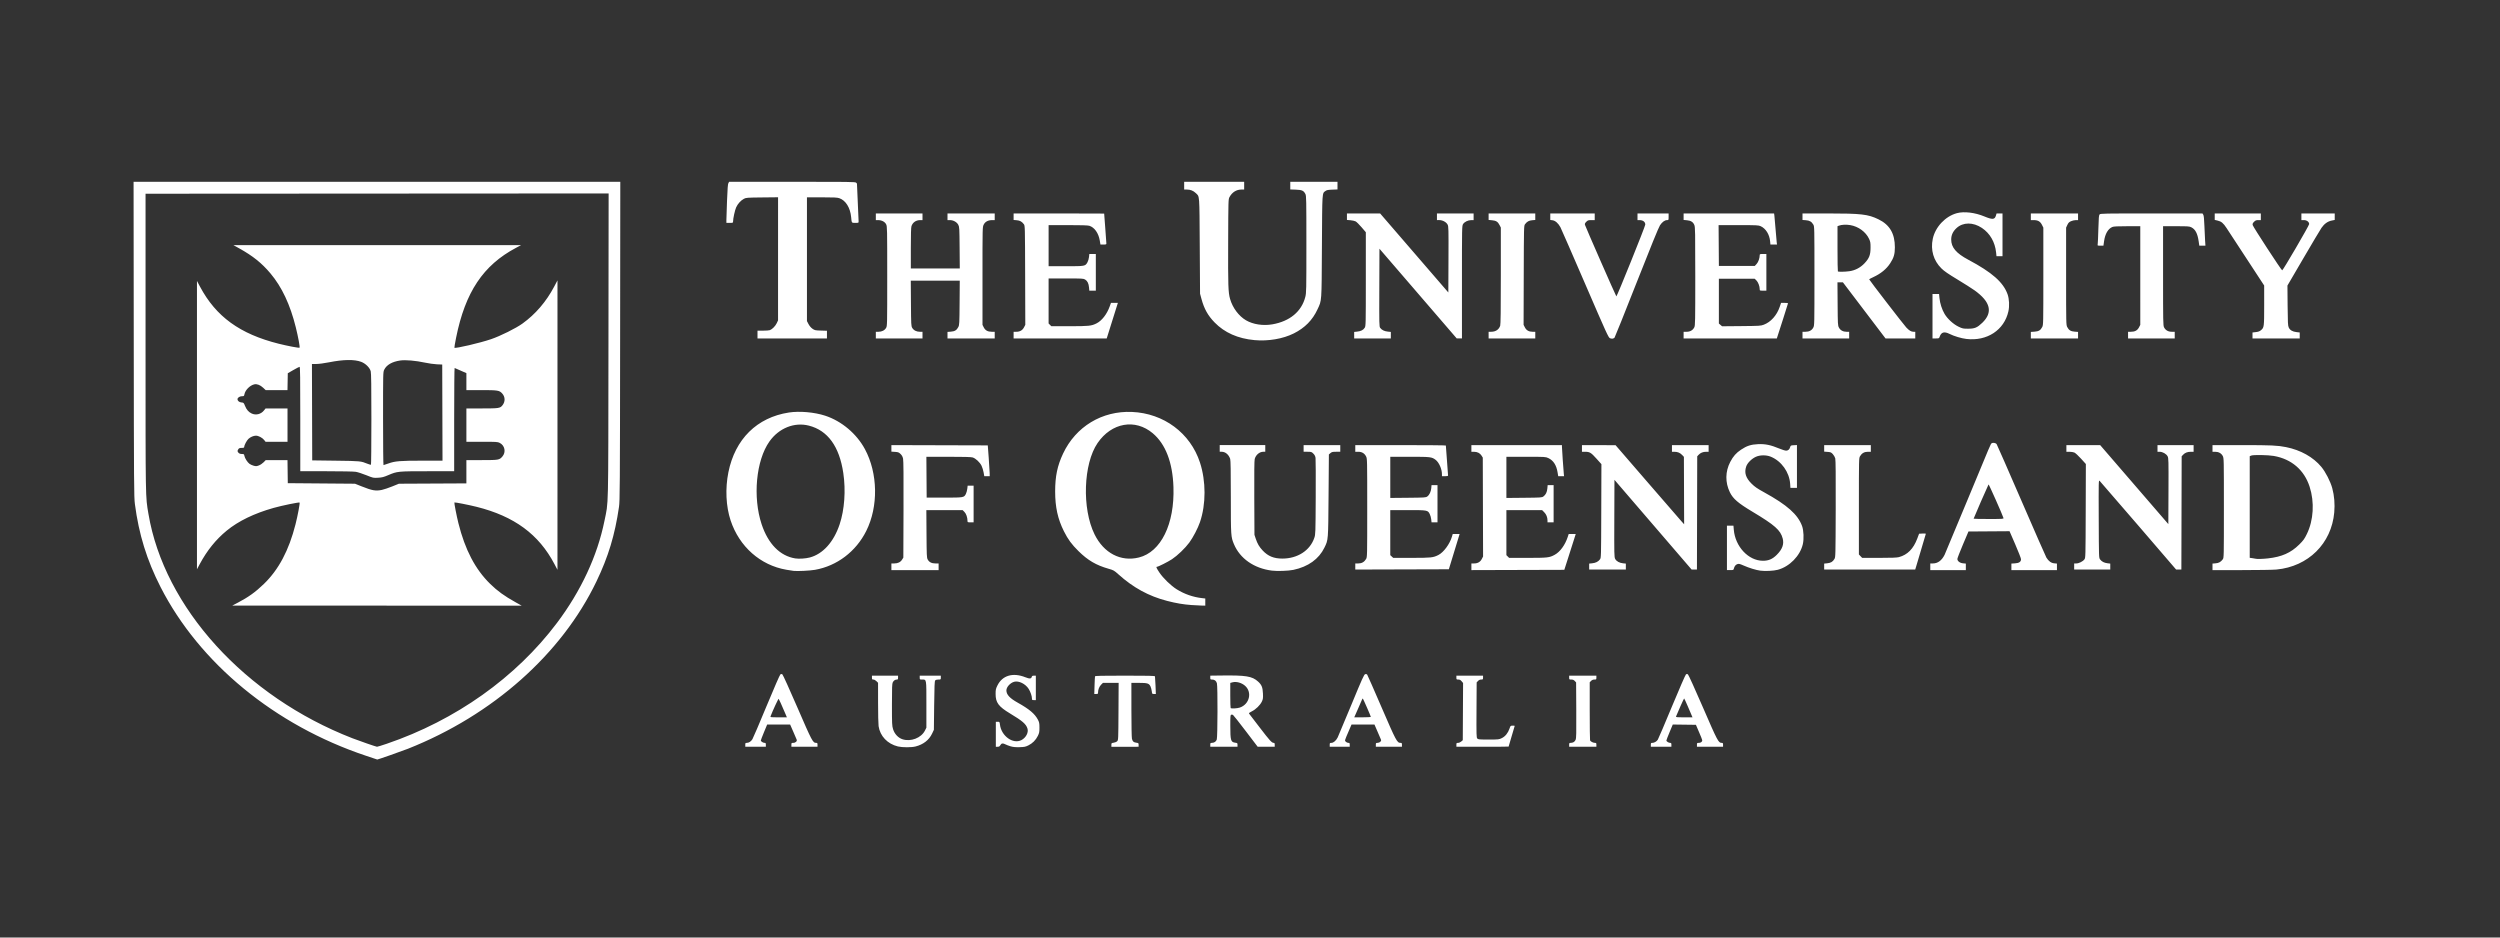 <?xml version="1.0" encoding="UTF-8" standalone="no"?>
<!-- Created with Inkscape (http://www.inkscape.org/) -->

<svg
   version="1.1"
   id="svg3778"
   width="720"
   height="270"
   viewBox="0 0 720 270"
   sodipodi:docname="uq_logo0.svg"
   inkscape:version="1.2.2 (b0a8486541, 2022-12-01)"
   xmlns:inkscape="http://www.inkscape.org/namespaces/inkscape"
   xmlns:sodipodi="http://sodipodi.sourceforge.net/DTD/sodipodi-0.dtd"
   xmlns="http://www.w3.org/2000/svg"
   xmlns:svg="http://www.w3.org/2000/svg">
  <rect x="0" y="0" width="720" height="270" fill="#333333" stroke="none"/>
  <defs
     id="defs3782" />
  <sodipodi:namedview
     id="namedview3780"
     pagecolor="#ffffff"
     bordercolor="#000000"
     borderopacity="0.25"
     inkscape:showpageshadow="2"
     inkscape:pageopacity="0.0"
     inkscape:pagecheckerboard="0"
     inkscape:deskcolor="#d1d1d1"
     showgrid="false"
     inkscape:zoom="2.3313491"
     inkscape:cx="392.47661"
     inkscape:cy="211.0366"
     inkscape:window-width="2560"
     inkscape:window-height="1367"
     inkscape:window-x="0"
     inkscape:window-y="0"
     inkscape:window-maximized="1"
     inkscape:current-layer="g3784" />
  <g
     inkscape:groupmode="layer"
     inkscape:label="Image"
     id="g3784">
    <path
       style="fill:#ffffff;stroke-width:0.16;fill-opacity:1"
       d="m 105.347,217.641 c -26.167,-8.765 -47.893,-26.618 -59.104,-48.571 -3.954,-7.743 -6.271,-15.236 -7.396,-23.92 -0.26,-2.004 -0.283,-5.431 -0.328,-47.48 l -0.048,-45.32 h 70.087 70.087 l -0.051,45.88 c -0.047,42.287 -0.072,46.027 -0.324,47.756 -1.181,8.099 -3.074,14.356 -6.502,21.489 -10.044,20.902 -29.872,38.491 -54.309,48.178 -1.627,0.645 -8.679,3.122 -8.806,3.093 -0.008,-0.002 -1.496,-0.499 -3.307,-1.106 z m 6.03,-3.437 c 19.856,-6.768 37.23,-19.104 49.047,-34.824 6.922,-9.209 11.614,-19.291 13.653,-29.339 1.199,-5.908 1.1,-1.605 1.158,-50.45 l 0.051,-43.88 -66.683,0.04 -66.683,0.04 v 42.88 c 0,46.052 -0.031,44.175 0.825,49.28 4.535,27.023 27.831,52.656 58.775,64.672 1.916,0.744 6.797,2.431 7.057,2.44 0.141,0.004 1.401,-0.382 2.8,-0.859 z M 68.48,173.581 c 3.104,-1.634 5.093,-3.063 7.498,-5.386 4.284,-4.138 7.217,-9.66 9.129,-17.19 0.634,-2.498 1.315,-6.125 1.176,-6.264 -0.154,-0.154 -5.072,0.857 -7.483,1.537 -5.591,1.577 -10.15,3.789 -13.52,6.558 -3.111,2.557 -5.642,5.695 -7.738,9.595 l -0.817,1.52 1.6e-4,-41.52 1.6e-4,-41.52 0.875,1.642 c 4.601,8.636 11.48,13.629 22.64,16.435 2.627,0.66 5.897,1.279 6.035,1.142 0.148,-0.148 -0.384,-3.027 -1.083,-5.859 -1.604,-6.495 -4.007,-11.612 -7.282,-15.509 -2.513,-2.99 -5.054,-5.03 -8.991,-7.22 l -1.711,-0.951 41.436,0.003 41.436,0.003 -1.45,0.77 c -9.482,5.034 -14.627,12.747 -17.273,25.894 -0.311,1.547 -0.53,2.849 -0.485,2.894 0.277,0.277 7.413,-1.392 10.558,-2.47 2.736,-0.937 7.133,-3.123 9.036,-4.492 3.755,-2.701 6.84,-6.295 9.142,-10.652 l 0.947,-1.791 -8e-4,41.68 -8e-4,41.68 -0.868,-1.649 c -4.517,-8.583 -11.557,-13.764 -22.405,-16.489 -2.278,-0.572 -6.311,-1.365 -6.415,-1.261 -0.096,0.096 0.645,3.912 1.156,5.958 1.912,7.658 4.84,13.26 9.133,17.475 2.101,2.063 4.108,3.515 7.342,5.313 l 1.745,0.97 -41.68,-0.002 -41.68,-0.002 1.6,-0.843 z m 41.54,-32.501 c 0.583,-0.124 1.915,-0.572 2.96,-0.996 l 1.9,-0.771 9.72,-0.049 9.72,-0.049 v -3.352 -3.352 h 4.405 c 4.893,0 5.09,-0.033 5.949,-1.013 1.107,-1.261 0.734,-3.188 -0.764,-3.952 -0.571,-0.291 -0.957,-0.315 -5.104,-0.315 H 134.32 v -4.8 -4.8 h 4.496 c 4.885,0 5.225,-0.053 5.909,-0.922 0.824,-1.048 0.789,-2.41 -0.088,-3.381 -0.821,-0.909 -1.248,-0.978 -6.055,-0.978 H 134.32 v -2.444 -2.444 l -1.628,-0.716 c -0.895,-0.394 -1.687,-0.74 -1.76,-0.769 -0.073,-0.029 -0.132,6.649 -0.132,14.84 v 14.893 l -7.64,0.003 c -8.587,0.003 -8.754,0.02 -11.347,1.127 -1.321,0.564 -1.792,0.684 -2.944,0.749 -1.353,0.077 -1.396,0.067 -3.385,-0.735 -1.108,-0.447 -2.471,-0.886 -3.029,-0.977 -0.591,-0.096 -4.137,-0.165 -8.495,-0.166 l -7.48,-10e-4 v -15.04 c 0,-11.931 -0.041,-15.038 -0.2,-15.03 -0.11,0.005 -0.92,0.424 -1.8,0.929 l -1.6,0.92 -0.044,2.431 -0.044,2.431 h -3.139 -3.139 l -0.758,-0.709 c -0.817,-0.764 -1.771,-1.128 -2.509,-0.957 -1.288,0.299 -2.629,1.653 -2.861,2.889 -0.094,0.5 -0.144,0.537 -0.723,0.537 -0.632,0 -1.262,0.422 -1.262,0.844 0,0.486 0.493,0.898 1.132,0.947 0.626,0.048 0.659,0.079 1.028,0.991 0.452,1.114 1.041,1.788 1.92,2.195 1.23,0.57 2.669,0.212 3.54,-0.88 l 0.46,-0.577 3.16,-1e-5 h 3.16 v 4.8 4.8 l -3.16,-10e-6 h -3.16 l -0.433,-0.542 c -0.512,-0.641 -1.621,-1.218 -2.343,-1.218 -0.678,0 -1.593,0.393 -2.165,0.928 -0.486,0.456 -1.216,1.84 -1.218,2.312 -0.001,0.224 -0.143,0.28 -0.712,0.28 -0.553,0 -0.766,0.079 -0.96,0.356 -0.329,0.47 -0.314,0.699 0.071,1.084 0.21,0.21 0.533,0.32 0.942,0.32 0.578,0 0.629,0.038 0.722,0.532 0.132,0.704 0.9,1.895 1.494,2.318 0.262,0.186 0.802,0.426 1.201,0.533 0.625,0.167 0.83,0.154 1.484,-0.096 0.417,-0.159 1.029,-0.568 1.359,-0.908 l 0.601,-0.619 h 3.135 3.135 l 0.043,3.32 0.043,3.32 9.68,0.08 9.68,0.08 1.84,0.733 c 3.134,1.249 4.123,1.422 5.94,1.036 z M 106.96,120.732 c 0,-9.493 -0.051,-13.244 -0.189,-13.79 -0.263,-1.046 -1.49,-2.259 -2.77,-2.738 -1.947,-0.728 -5.069,-0.683 -9.201,0.134 -1.471,0.291 -2.985,0.491 -3.721,0.491 l -1.241,6.4e-4 0.041,13.88 0.041,13.88 6.8,0.09 c 7.177,0.095 7.163,0.094 9.2,0.914 0.44,0.177 0.854,0.29 0.92,0.25 0.066,-0.04 0.12,-5.94 0.12,-13.112 z m 4.929,12.74 c 1.857,-0.678 3.345,-0.799 9.832,-0.8 l 5.721,-0.001 -0.041,-13.842 -0.041,-13.842 -1.52,-0.065 c -0.836,-0.035 -2.384,-0.252 -3.44,-0.481 -2.688,-0.582 -5.611,-0.836 -7.126,-0.618 -2.34,0.337 -3.942,1.258 -4.62,2.658 -0.331,0.683 -0.334,0.829 -0.334,14.08 0,7.364 0.058,13.389 0.129,13.389 0.071,0 0.719,-0.215 1.44,-0.478 z m 146.716,81.51 c -3.007,-0.729 -5.158,-2.991 -5.573,-5.863 -0.08,-0.555 -0.147,-3.589 -0.149,-6.741 l -0.003,-5.732 -0.468,-0.468 c -0.275,-0.275 -0.638,-0.468 -0.88,-0.468 -0.365,0 -0.412,-0.065 -0.412,-0.56 v -0.56 h 3.76 3.76 v 0.56 c 0,0.459 -0.059,0.56 -0.331,0.56 -0.503,0 -0.921,0.28 -1.188,0.797 -0.203,0.392 -0.242,1.428 -0.242,6.458 0,5.567 0.023,6.065 0.325,7.042 0.425,1.376 1.46,2.486 2.702,2.898 2.4,0.797 5.415,-0.372 6.482,-2.514 l 0.411,-0.824 v -6.664 c -2e-5,-7.537 0.06,-7.193 -1.253,-7.193 -0.656,0 -0.667,-0.01 -0.667,-0.56 v -0.56 h 3.04 3.04 v 0.56 c 0,0.555 -0.007,0.56 -0.7,0.56 -0.456,0 -0.777,0.092 -0.92,0.264 -0.176,0.212 -0.235,1.653 -0.3,7.24 l -0.08,6.976 -0.513,1.084 c -0.88,1.857 -2.518,3.135 -4.76,3.711 -1.18,0.303 -3.824,0.301 -5.081,-0.003 z m 32.435,-0.045 c -0.528,-0.158 -1.19,-0.409 -1.472,-0.557 -0.754,-0.397 -1.142,-0.341 -1.455,0.209 -0.215,0.377 -0.383,0.479 -0.793,0.48 l -0.52,0.002 v -3.6 -3.6 h 0.542 c 0.534,0 0.543,0.012 0.648,0.849 0.407,3.26 3.749,5.666 6.162,4.436 1.315,-0.671 2.121,-2.201 1.758,-3.335 -0.421,-1.314 -1.417,-2.176 -5.027,-4.348 -3.313,-1.994 -4.154,-3.132 -4.15,-5.619 0.002,-1.229 0.058,-1.492 0.522,-2.433 1.435,-2.915 4.457,-3.799 8.071,-2.362 1.23,0.489 1.672,0.45 1.833,-0.163 0.058,-0.223 0.224,-0.304 0.621,-0.304 h 0.541 v 3.52 3.52 h -0.56 c -0.508,0 -0.56,-0.042 -0.56,-0.451 0,-0.71 -0.425,-1.96 -0.947,-2.782 -0.925,-1.458 -2.848,-2.403 -4.166,-2.049 -1.139,0.307 -2.247,1.529 -2.247,2.479 0,1.218 0.953,2.253 3.262,3.54 3.314,1.848 4.92,3.199 5.803,4.881 0.398,0.759 0.452,1.033 0.453,2.301 0.002,1.269 -0.054,1.553 -0.466,2.391 -0.594,1.21 -1.533,2.149 -2.74,2.739 -0.828,0.405 -1.155,0.47 -2.551,0.504 -1.174,0.029 -1.858,-0.037 -2.562,-0.248 z m -76.4,-0.427 c 0,-0.494 0.048,-0.56 0.408,-0.56 0.631,0 1.235,-0.39 1.651,-1.065 0.208,-0.339 2.045,-4.64 4.081,-9.559 2.132,-5.149 3.821,-9.018 3.981,-9.119 0.201,-0.127 0.356,-0.127 0.554,-0.003 0.151,0.095 2.095,4.379 4.319,9.519 4.232,9.779 4.469,10.226 5.409,10.226 0.348,0 0.397,0.07 0.397,0.56 v 0.56 h -3.76 -3.76 v -0.56 c 0,-0.528 0.03,-0.56 0.535,-0.56 0.635,0 1.159,-0.482 0.995,-0.914 -0.06,-0.157 -0.51,-1.204 -1,-2.326 l -0.891,-2.04 h -3.309 -3.309 l -0.913,2.2 c -0.502,1.21 -0.912,2.286 -0.91,2.391 0.005,0.275 0.653,0.689 1.079,0.689 0.31,0 0.364,0.084 0.364,0.56 v 0.56 h -2.96 -2.96 v -0.56 z m 11.492,-9.08 c -1.048,-2.463 -1.761,-4.046 -1.877,-4.165 -0.093,-0.097 -1.69,3.343 -2.342,5.045 -0.099,0.259 0.073,0.28 2.303,0.28 h 2.41 z m 93.948,9.101 c 0,-0.511 0.034,-0.544 0.663,-0.628 0.365,-0.049 0.815,-0.24 1,-0.425 0.332,-0.332 0.337,-0.444 0.381,-8.572 l 0.044,-8.236 h -2.26 -2.26 l -0.528,0.528 c -0.53,0.53 -0.878,1.413 -0.88,2.232 0,0.393 -0.059,0.44 -0.543,0.44 h -0.542 l 0.074,-2.44 c 0.041,-1.342 0.102,-2.53 0.137,-2.64 0.049,-0.157 1.917,-0.2 8.633,-0.2 6.716,0 8.583,0.043 8.632,0.2 0.034,0.11 0.105,1.298 0.159,2.64 l 0.097,2.44 h -0.541 c -0.53,0 -0.543,-0.016 -0.636,-0.8 -0.052,-0.44 -0.216,-1.055 -0.364,-1.367 -0.425,-0.897 -0.866,-1.033 -3.338,-1.033 h -2.168 l 0.004,7.72 c 0.002,4.246 0.069,8 0.148,8.343 0.188,0.812 0.46,1.063 1.266,1.171 0.627,0.084 0.662,0.117 0.662,0.628 v 0.539 H 324 320.08 v -0.539 z m 28.48,-0.021 c 0,-0.504 0.044,-0.56 0.44,-0.562 0.695,-0.004 1.224,-0.359 1.431,-0.962 0.249,-0.725 0.287,-15.309 0.042,-16.191 -0.198,-0.712 -0.675,-1.085 -1.388,-1.085 -0.493,0 -0.524,-0.034 -0.524,-0.56 v -0.56 l 3.08,-0.04 c 7.212,-0.094 8.966,0.191 10.671,1.731 1.046,0.945 1.339,1.654 1.417,3.434 0.059,1.344 0.023,1.62 -0.304,2.32 -0.489,1.048 -1.758,2.287 -2.914,2.846 -0.66,0.319 -0.888,0.505 -0.783,0.639 0.081,0.104 1.453,1.894 3.049,3.977 2.926,3.819 3.502,4.453 4.047,4.453 0.234,0 0.298,0.12 0.298,0.56 v 0.56 h -2.455 -2.455 l -3.426,-4.503 c -1.884,-2.477 -3.542,-4.576 -3.683,-4.665 -0.141,-0.089 -0.375,-0.117 -0.519,-0.062 -0.23,0.088 -0.261,0.475 -0.258,3.185 0.005,4.246 0.139,4.707 1.414,4.878 0.627,0.084 0.662,0.117 0.662,0.628 v 0.539 h -3.92 -3.92 z m 8.513,-10.729 c 2.788,-0.95 3.614,-4.422 1.494,-6.283 -0.987,-0.867 -2.503,-1.285 -3.593,-0.992 l -0.655,0.176 v 3.567 c 0,1.962 0.048,3.615 0.107,3.674 0.2,0.2 1.914,0.108 2.646,-0.142 z m 25.887,10.729 c 0,-0.512 0.04,-0.56 0.468,-0.56 0.618,0 1.376,-0.655 1.831,-1.581 0.2,-0.407 1.978,-4.648 3.951,-9.426 3.159,-7.649 3.634,-8.698 3.974,-8.784 0.26,-0.065 0.449,-0.011 0.579,0.168 0.106,0.145 1.972,4.386 4.146,9.424 4.182,9.69 4.454,10.199 5.448,10.199 0.353,0 0.402,0.069 0.402,0.56 v 0.56 h -3.76 -3.76 v -0.56 c 0,-0.516 0.038,-0.56 0.48,-0.56 0.267,0 0.622,-0.142 0.802,-0.322 0.293,-0.293 0.302,-0.368 0.102,-0.84 -0.121,-0.285 -0.57,-1.328 -0.999,-2.318 l -0.779,-1.8 h -3.304 -3.304 l -0.811,1.889 c -1.232,2.871 -1.189,2.709 -0.824,3.074 0.174,0.174 0.497,0.317 0.717,0.317 0.35,0 0.4,0.069 0.4,0.56 v 0.56 h -2.88 -2.88 z m 11.84,-8.055 c 0,-0.173 -2.156,-5.114 -2.29,-5.248 -0.055,-0.055 -0.168,0.071 -0.251,0.282 -0.083,0.21 -0.62,1.444 -1.193,2.742 l -1.043,2.36 h 2.389 c 1.314,0 2.389,-0.061 2.389,-0.135 z m 24.64,8.055 c 0,-0.513 0.039,-0.56 0.471,-0.56 0.267,0 0.665,-0.167 0.92,-0.386 l 0.449,-0.386 0.044,-8.237 0.044,-8.237 -0.418,-0.497 c -0.318,-0.377 -0.55,-0.497 -0.964,-0.497 -0.517,0 -0.546,-0.029 -0.546,-0.56 v -0.56 h 3.84 3.84 v 0.56 c 0,0.528 -0.031,0.56 -0.532,0.56 -0.365,0 -0.654,0.13 -0.92,0.413 l -0.388,0.413 -0.044,7.93 c -0.041,7.245 -0.021,7.955 0.225,8.227 0.244,0.27 0.548,0.297 3.253,0.297 2.902,0 3.007,-0.011 3.829,-0.421 0.984,-0.491 1.764,-1.46 2.196,-2.733 0.279,-0.822 0.305,-0.846 0.894,-0.846 0.334,0 0.607,0.024 0.607,0.053 0,0.029 -0.396,1.373 -0.88,2.987 -0.484,1.613 -0.88,2.958 -0.88,2.987 0,0.029 -3.384,0.053 -7.52,0.053 h -7.52 z m 32.48,0 c 0,-0.487 0.051,-0.56 0.39,-0.56 0.721,0 1.219,-0.302 1.464,-0.887 0.202,-0.483 0.231,-1.776 0.192,-8.548 l -0.046,-7.979 -0.388,-0.413 c -0.286,-0.304 -0.549,-0.413 -1,-0.413 -0.593,0 -0.612,-0.018 -0.612,-0.56 v -0.56 h 3.92 3.92 v 0.56 c 0,0.535 -0.026,0.56 -0.567,0.56 -0.389,0 -0.691,0.123 -0.96,0.393 l -0.393,0.393 v 8.234 c 0,4.529 0.045,8.351 0.099,8.493 0.128,0.335 0.891,0.727 1.413,0.727 0.36,0 0.408,0.066 0.408,0.56 v 0.56 h -3.92 -3.92 z m 23.52,0 c 0,-0.494 0.048,-0.56 0.408,-0.56 0.576,0 1.254,-0.387 1.598,-0.912 0.162,-0.246 1.994,-4.547 4.073,-9.556 2.092,-5.042 3.9,-9.184 4.05,-9.279 0.193,-0.122 0.351,-0.12 0.551,0.005 0.156,0.098 2.074,4.322 4.323,9.519 4.225,9.762 4.468,10.223 5.4,10.223 0.348,0 0.397,0.07 0.397,0.56 v 0.56 h -3.76 -3.76 v -0.56 c 0,-0.528 0.03,-0.56 0.535,-0.56 0.332,0 0.645,-0.122 0.825,-0.32 0.282,-0.312 0.264,-0.381 -0.682,-2.6 l -0.972,-2.28 -3.335,-0.043 -3.335,-0.043 -0.919,2.203 c -0.506,1.212 -0.919,2.289 -0.918,2.394 0.002,0.275 0.65,0.689 1.077,0.689 0.31,0 0.364,0.084 0.364,0.56 v 0.56 h -2.96 -2.96 z m 11.8,-8.386 c -0.11,-0.256 -0.632,-1.479 -1.16,-2.718 -0.528,-1.239 -1.001,-2.253 -1.051,-2.254 -0.072,-0.002 -1.893,4.058 -2.325,5.182 -0.087,0.228 0.169,0.256 2.319,0.256 h 2.418 z m -144.08,-31.87 c -2.369,-0.171 -4.451,-0.524 -7.029,-1.192 -5.312,-1.377 -9.749,-3.799 -14.051,-7.671 -1.207,-1.086 -1.367,-1.177 -2.8,-1.585 -3.583,-1.02 -5.964,-2.412 -8.649,-5.057 -2.004,-1.974 -3.03,-3.369 -4.22,-5.739 -1.769,-3.522 -2.527,-6.959 -2.527,-11.461 0,-4.385 0.631,-7.408 2.278,-10.909 3.661,-7.785 11.229,-12.362 19.839,-11.999 9.162,0.386 16.82,6.085 19.591,14.576 1.753,5.374 1.754,12.022 0.002,17.153 -0.607,1.777 -1.983,4.414 -3.084,5.907 -1.184,1.606 -3.432,3.763 -4.984,4.782 -1.178,0.773 -3.948,2.17 -4.302,2.17 -0.334,0 -0.187,0.356 0.693,1.679 1.066,1.601 3.307,3.773 4.955,4.8 2.242,1.397 4.704,2.257 7.33,2.558 l 0.92,0.106 v 1.028 1.028 l -1.08,-0.023 c -0.594,-0.013 -1.89,-0.081 -2.88,-0.152 z m -15.16,-13.695 c 6.358,-1.581 10.306,-9.623 9.955,-20.279 -0.234,-7.094 -2.272,-12.395 -5.96,-15.499 -5.068,-4.265 -11.858,-3.064 -15.888,2.812 -4.105,5.985 -4.534,18.871 -0.876,26.299 2.665,5.411 7.553,7.963 12.77,6.666 z m -99.44,3.855 c -0.308,-0.037 -1.244,-0.184 -2.08,-0.327 -7.485,-1.28 -13.562,-6.652 -16.064,-14.2 -1.345,-4.058 -1.583,-9.168 -0.643,-13.851 1.921,-9.574 8.227,-15.81 17.427,-17.231 3.057,-0.472 7.36,-0.096 10.444,0.913 4.729,1.547 9.052,5.183 11.448,9.627 3.751,6.958 3.91,16.516 0.392,23.565 -2.964,5.938 -8.426,10.081 -14.765,11.198 -1.43,0.252 -5.088,0.434 -6.159,0.306 z m 4.624,-3.848 c 3.806,-0.991 6.94,-4.466 8.638,-9.577 1.399,-4.211 1.793,-9.745 1.049,-14.755 -1.138,-7.663 -4.481,-12.268 -9.911,-13.652 -4.194,-1.069 -8.629,0.713 -11.359,4.562 -3.857,5.439 -4.852,16.036 -2.241,23.87 1.883,5.65 5.301,9.114 9.68,9.81 1.07,0.17 2.946,0.053 4.144,-0.259 z m 133.145,3.775 c -5.158,-0.647 -9.212,-3.471 -10.955,-7.633 -0.875,-2.089 -0.894,-2.385 -0.894,-13.626 0,-7.324 -0.053,-10.525 -0.182,-10.91 -0.419,-1.252 -1.383,-2.064 -2.45,-2.064 h -0.568 v -0.96 -0.96 h 6.56 6.56 v 0.96 0.96 h -0.568 c -1.096,0 -2.152,0.891 -2.474,2.088 -0.115,0.428 -0.155,4.081 -0.122,11.233 l 0.048,10.599 0.372,1.12 c 0.485,1.458 1.018,2.364 2.012,3.415 1.53,1.62 3.192,2.303 5.613,2.308 4.406,0.01 8.014,-2.319 9.242,-5.964 0.344,-1.021 0.351,-1.23 0.405,-11.68 0.03,-5.852 0.007,-10.96 -0.05,-11.35 -0.074,-0.504 -0.258,-0.864 -0.634,-1.24 -0.5,-0.5 -0.593,-0.53 -1.666,-0.53 h -1.136 v -0.96 -0.96 h 5.28 5.28 v 0.96 0.96 h -1.191 c -1.028,0 -1.252,0.053 -1.64,0.386 l -0.449,0.386 -0.093,11.814 c -0.103,13.084 -0.074,12.717 -1.184,15.012 -1.596,3.3 -4.694,5.521 -8.95,6.416 -1.424,0.299 -4.614,0.412 -6.164,0.218 z m 140.631,0.005 c -1.275,-0.177 -3.185,-0.766 -4.857,-1.498 -1.068,-0.467 -1.328,-0.525 -1.728,-0.386 -0.516,0.18 -0.853,0.606 -1.021,1.287 -0.103,0.418 -0.155,0.44 -1.051,0.44 h -0.943 v -6.4 -6.4 h 0.937 0.937 l 0.1,1.18 c 0.409,4.841 4.207,8.904 8.347,8.932 1.649,0.011 2.786,-0.47 4.018,-1.701 1.618,-1.617 2.147,-3.069 1.718,-4.716 -0.625,-2.399 -2.27,-3.853 -8.745,-7.73 -4.108,-2.46 -5.558,-3.709 -6.467,-5.57 -1.384,-2.836 -1.346,-5.972 0.107,-8.754 0.852,-1.631 1.683,-2.573 3.118,-3.533 1.642,-1.098 2.836,-1.484 4.891,-1.582 2.016,-0.096 3.658,0.24 6.04,1.235 0.842,0.352 1.76,0.639 2.04,0.639 0.578,0 0.997,-0.378 1.18,-1.063 0.114,-0.427 0.182,-0.46 1.031,-0.505 l 0.909,-0.048 v 6.168 6.168 h -0.939 -0.939 l -0.078,-1.16 c -0.226,-3.366 -2.507,-6.561 -5.586,-7.822 -1.308,-0.536 -3.129,-0.514 -4.336,0.052 -1.217,0.57 -2.393,1.759 -2.736,2.764 -0.609,1.786 -0.135,3.295 1.558,4.966 0.913,0.9 1.62,1.387 3.609,2.48 6.632,3.646 9.712,6.387 10.926,9.722 0.459,1.261 0.56,3.733 0.212,5.22 -0.784,3.355 -3.826,6.462 -7.212,7.367 -1.193,0.319 -3.661,0.44 -5.04,0.248 z M 256.72,163.231 v -0.96 h 0.816 c 1.052,0 1.807,-0.367 2.262,-1.097 l 0.363,-0.583 0.05,-13.84 c 0.035,-9.619 -0.004,-14.088 -0.126,-14.654 -0.125,-0.58 -0.335,-0.969 -0.731,-1.352 -0.491,-0.476 -0.675,-0.546 -1.594,-0.605 l -1.039,-0.066 v -0.942 -0.942 l 13.88,0.041 13.88,0.041 0.266,3.52 c 0.146,1.936 0.272,3.934 0.28,4.44 l 0.014,0.92 h -0.784 -0.784 l -0.187,-1.071 c -0.103,-0.589 -0.366,-1.45 -0.584,-1.912 -0.478,-1.011 -1.705,-2.163 -2.584,-2.426 -0.444,-0.133 -2.54,-0.19 -6.978,-0.19 h -6.343 l 0.042,5.88 0.042,5.88 h 5.056 c 5.638,0 5.699,-0.01 6.236,-1.063 0.167,-0.326 0.35,-0.995 0.408,-1.485 l 0.105,-0.892 h 0.858 0.858 v 5.28 5.28 h -0.88 c -0.827,0 -0.88,-0.024 -0.88,-0.392 0,-0.994 -0.374,-2.094 -0.885,-2.605 l -0.523,-0.523 h -5.222 -5.222 l 0.046,6.84 c 0.042,6.229 0.072,6.887 0.334,7.367 0.427,0.783 1.142,1.152 2.232,1.152 l 0.92,6.4e-4 v 0.96 0.96 h -6.8 -6.8 v -0.96 z m 167.04,9.6e-4 v -0.961 h 0.762 c 1.055,0 1.798,-0.428 2.241,-1.292 l 0.363,-0.708 -0.043,-14.24 -0.043,-14.24 -0.363,-0.583 c -0.444,-0.714 -1.206,-1.097 -2.182,-1.097 h -0.736 v -0.96 -0.96 h 13.04 13.04 v 0.478 c 0,0.538 0.443,6.956 0.544,7.882 l 0.066,0.6 h -0.841 -0.841 l -0.182,-1.104 c -0.347,-2.104 -1.215,-3.445 -2.663,-4.12 -0.791,-0.368 -0.871,-0.373 -6.441,-0.375 l -5.64,-0.002 v 5.93 5.93 l 5.109,-0.05 c 4.902,-0.048 5.127,-0.064 5.56,-0.387 0.674,-0.503 1.032,-1.233 1.129,-2.304 l 0.087,-0.959 h 0.858 0.858 v 5.36 5.36 h -0.88 -0.88 l -0.002,-0.52 c -0.002,-0.931 -0.34,-1.779 -0.958,-2.396 l -0.603,-0.604 h -5.139 -5.139 v 6.487 6.487 l 0.393,0.393 0.393,0.393 5.327,-0.002 c 5.779,-0.002 6.273,-0.059 7.806,-0.893 1.548,-0.842 2.99,-2.821 3.752,-5.146 l 0.275,-0.84 h 1.012 1.012 l -0.543,1.72 c -0.299,0.946 -1.039,3.268 -1.644,5.16 l -1.101,3.44 -13.381,0.041 -13.381,0.041 v -0.961 z m 132.16,-9.6e-4 v -0.96 h 0.749 c 1.401,0 2.545,-0.842 3.37,-2.48 0.177,-0.352 3.183,-7.552 6.679,-16 6.709,-16.211 6.591,-15.934 6.865,-16.118 0.396,-0.265 1.207,-0.126 1.452,0.249 0.134,0.204 3.345,7.53 7.135,16.28 3.79,8.749 7.026,16.124 7.19,16.388 0.633,1.02 1.366,1.56 2.23,1.643 l 0.809,0.078 v 0.94 0.94 h -6.56 -6.56 v -0.941 -0.941 l 1.043,-0.066 c 1.195,-0.076 1.732,-0.45 1.727,-1.202 -0.002,-0.247 -0.746,-2.16 -1.653,-4.251 l -1.65,-3.802 -5.914,0.042 -5.914,0.042 -1.596,3.76 c -0.878,2.068 -1.598,3.929 -1.599,4.136 -0.005,0.63 0.696,1.177 1.623,1.266 l 0.814,0.078 v 0.94 0.94 h -5.12 -5.12 z m 21.081,-14.04 c -0.214,-0.783 -4.208,-9.775 -4.298,-9.676 -0.116,0.129 -4.303,9.731 -4.303,9.869 0,0.048 1.952,0.087 4.339,0.087 4.055,0 4.334,-0.018 4.262,-0.28 z m 60.199,14.06 v -0.94 l 0.887,-0.073 c 0.94,-0.078 1.495,-0.387 2.063,-1.148 0.327,-0.439 0.33,-0.548 0.33,-14.79 0,-14.156 -0.004,-14.357 -0.328,-14.974 -0.41,-0.782 -1.19,-1.215 -2.189,-1.215 h -0.762 v -0.96 -0.96 l 8.52,10e-4 c 8.431,0.001 10.199,0.082 12.672,0.578 4.193,0.841 7.813,2.87 10.158,5.694 1.204,1.449 2.615,4.205 3.139,6.127 0.59,2.166 0.789,4.581 0.575,6.986 -0.799,8.97 -7.487,15.584 -16.636,16.451 -0.939,0.089 -5.47,0.162 -10.068,0.162 l -8.36,1.7e-4 z m 15.942,-2.43 c 4.016,-0.448 6.608,-1.595 9.038,-3.999 1.2,-1.187 1.492,-1.591 2.198,-3.04 1.926,-3.956 2.23,-9.141 0.797,-13.591 -1.559,-4.842 -5.217,-7.988 -10.326,-8.881 -1.644,-0.287 -5.882,-0.358 -6.489,-0.108 l -0.44,0.181 v 14.634 14.634 l 0.76,0.102 c 0.418,0.056 0.832,0.127 0.92,0.157 0.341,0.117 2.082,0.072 3.542,-0.09 z m -262.822,2.331 v -0.881 h 0.856 c 1.011,0 1.749,-0.419 2.255,-1.281 0.325,-0.553 0.329,-0.723 0.329,-14.719 0,-13.841 -0.007,-14.174 -0.32,-14.798 -0.458,-0.912 -1.205,-1.362 -2.264,-1.362 h -0.856 v -0.96 -0.96 h 13.04 c 7.172,0 13.041,0.054 13.043,0.12 0.002,0.066 0.145,1.992 0.319,4.28 0.174,2.288 0.317,4.25 0.317,4.36 0,0.136 -0.281,0.2 -0.879,0.2 h -0.88 l -0.002,-0.6 c -0.005,-1.466 -0.846,-3.374 -1.813,-4.111 -1.112,-0.848 -1.453,-0.889 -7.486,-0.889 h -5.58 v 5.928 5.928 l 5.109,-0.048 c 4.869,-0.046 5.13,-0.064 5.56,-0.379 0.607,-0.444 1.056,-1.398 1.141,-2.424 l 0.07,-0.845 h 0.86 0.86 v 5.36 5.36 h -0.858 -0.858 l -0.089,-0.86 c -0.049,-0.473 -0.24,-1.155 -0.424,-1.517 -0.578,-1.134 -0.634,-1.144 -6.324,-1.144 h -5.048 v 6.488 6.488 l 0.423,0.392 0.423,0.392 5.297,-0.002 c 5.635,-0.002 6.185,-0.06 7.698,-0.816 1.515,-0.757 3.291,-3.158 3.926,-5.308 l 0.223,-0.754 h 0.99 0.99 l -0.303,1 c -0.167,0.55 -0.865,2.836 -1.551,5.08 l -1.248,4.08 -13.473,0.041 -13.473,0.041 v -0.881 z m 67.36,0.021 v -0.858 l 0.887,-0.091 c 1.008,-0.104 1.728,-0.469 2.217,-1.125 0.335,-0.45 0.337,-0.512 0.38,-13.939 l 0.043,-13.487 -1.445,-1.606 c -1.566,-1.74 -1.931,-1.956 -3.305,-1.956 h -0.856 v -0.96 -0.96 l 4.84,0.011 4.84,0.011 9.084,10.509 c 4.996,5.78 9.44,10.905 9.875,11.389 l 0.791,0.88 -0.035,-9.71 -0.035,-9.71 -0.48,-0.51 c -0.612,-0.65 -1.318,-0.951 -2.235,-0.951 h -0.725 v -0.96 -0.96 h 5.28 5.28 v 0.96 0.96 h -0.725 c -0.888,0 -1.626,0.299 -2.155,0.872 l -0.4,0.433 -0.042,16.307 -0.042,16.307 h -0.766 -0.766 l -11.112,-12.92 -11.112,-12.92 -0.041,11.108 c -0.039,10.478 -0.025,11.139 0.25,11.669 0.354,0.682 1.227,1.166 2.289,1.268 l 0.782,0.075 v 0.86 0.86 h -5.28 -5.28 z m 67.68,0 v -0.858 l 0.911,-0.094 c 1.023,-0.106 1.574,-0.441 2.049,-1.248 0.312,-0.53 0.321,-0.872 0.363,-14.433 0.03,-9.587 -0.01,-14.089 -0.13,-14.533 -0.095,-0.353 -0.41,-0.902 -0.7,-1.218 -0.473,-0.516 -0.628,-0.583 -1.51,-0.646 l -0.983,-0.071 v -0.941 -0.941 h 6.72 6.72 v 0.96 0.96 h -0.856 c -1.011,0 -1.749,0.419 -2.255,1.281 -0.325,0.553 -0.329,0.726 -0.329,14.429 v 13.869 l 0.47,0.491 0.47,0.491 4.89,-0.002 c 3.568,-0.001 5.106,-0.06 5.69,-0.216 2.474,-0.661 4.18,-2.388 5.298,-5.363 l 0.518,-1.38 0.972,-0.048 c 0.535,-0.026 0.972,0.005 0.972,0.069 0,0.099 -1.217,4.207 -2.66,8.979 l -0.399,1.32 H 538.47 525.36 v -0.858 z m 72,-0.022 v -0.88 h 0.606 c 0.757,0 1.91,-0.576 2.345,-1.172 0.325,-0.446 0.33,-0.611 0.372,-13.957 l 0.043,-13.506 -1.395,-1.544 c -0.77,-0.853 -1.629,-1.642 -1.918,-1.763 -0.288,-0.12 -0.921,-0.218 -1.408,-0.218 H 595.12 v -0.96 -0.96 h 4.863 4.863 l 9.817,11.376 9.817,11.376 0.041,-9.484 c 0.039,-8.934 0.024,-9.517 -0.252,-10.05 -0.358,-0.69 -1.433,-1.299 -2.294,-1.299 h -0.615 v -0.96 -0.96 h 5.2 5.2 v 0.96 0.96 h -0.805 c -0.964,0 -1.692,0.284 -2.235,0.872 l -0.4,0.433 -0.042,16.307 -0.042,16.307 -0.758,-8e-4 -0.758,-8e-4 -10.866,-12.638 c -5.976,-6.951 -11,-12.759 -11.163,-12.907 -0.289,-0.262 -0.296,0.028 -0.254,10.947 0.043,11.118 0.046,11.22 0.38,11.668 0.474,0.636 1.18,1.007 2.128,1.12 l 0.815,0.097 v 0.858 0.858 h -5.2 -5.2 v -0.88 z M 361.28,97.949 c -4.745,-0.429 -8.619,-2.146 -11.477,-5.086 -1.924,-1.98 -3.001,-3.905 -3.774,-6.75 l -0.414,-1.522 -0.087,-13.76 c -0.097,-15.244 -0.013,-14.138 -1.154,-15.232 -0.703,-0.674 -1.54,-1.008 -2.529,-1.008 h -0.805 v -1.12 -1.12 h 8.64 8.64 v 1.12 1.12 h -0.805 c -1.43,0 -2.664,0.782 -3.409,2.16 -0.345,0.638 -0.346,0.68 -0.394,12.96 -0.048,12.513 0.019,14.536 0.549,16.381 0.734,2.56 2.5,4.929 4.586,6.151 2.033,1.191 4.92,1.633 7.608,1.164 5.008,-0.875 8.4,-3.695 9.469,-7.873 0.302,-1.182 0.316,-1.823 0.315,-15.168 0,-12.95 -0.02,-13.973 -0.28,-14.483 -0.502,-0.985 -0.983,-1.204 -2.771,-1.266 l -1.589,-0.055 v -1.105 -1.105 h 6.8 6.8 v 1.105 1.105 l -1.509,0.055 c -1.223,0.045 -1.594,0.119 -1.96,0.39 -0.975,0.722 -0.923,-0.088 -1.017,15.986 -0.096,16.459 -0.021,15.397 -1.276,18.108 -1.429,3.085 -3.644,5.334 -6.816,6.92 -3.142,1.571 -7.369,2.29 -11.342,1.931 z m 205.04,-0.331 c -1.435,-0.168 -3.57,-0.807 -4.834,-1.445 -1.532,-0.773 -2.398,-0.536 -2.858,0.784 -0.174,0.499 -0.204,0.513 -1.123,0.513 h -0.944 v -6.4 -6.4 h 0.944 0.944 l 0.114,1.16 c 0.15,1.528 0.727,3.319 1.474,4.578 0.849,1.431 2.526,2.964 4.027,3.681 1.135,0.542 1.319,0.581 2.737,0.581 1.902,-1.5e-4 2.636,-0.306 4.09,-1.701 3.123,-2.999 2.403,-6.034 -2.218,-9.346 -0.774,-0.555 -3,-1.968 -4.946,-3.141 -2.665,-1.606 -3.799,-2.389 -4.594,-3.172 -2.284,-2.249 -3.177,-5.31 -2.493,-8.539 0.723,-3.411 3.633,-6.497 6.963,-7.383 2.075,-0.552 5.169,-0.181 7.898,0.949 2.336,0.967 2.975,0.923 3.321,-0.229 l 0.191,-0.637 h 0.855 0.855 v 6.16 6.16 h -0.867 -0.867 l -0.113,-1.08 c -0.315,-3.008 -1.765,-5.514 -4.09,-7.067 -2.544,-1.699 -5.433,-1.682 -7.303,0.042 -1.041,0.959 -1.536,2.024 -1.536,3.305 0,2.264 1.437,3.958 4.943,5.823 6.824,3.63 10.064,6.483 11.295,9.948 0.474,1.333 0.572,3.387 0.234,4.903 -1.201,5.398 -6.149,8.651 -12.095,7.953 z m -102.645,-0.212 c -0.453,-0.196 -0.928,-1.237 -7.179,-15.712 -3.682,-8.526 -6.873,-15.837 -7.092,-16.246 -0.604,-1.13 -1.477,-1.904 -2.264,-2.01 l -0.66,-0.089 V 62.41 61.471 h 6.4 6.4 v 0.96 0.96 h -0.972 c -0.869,0 -1.024,0.052 -1.456,0.484 -0.376,0.376 -0.462,0.574 -0.383,0.886 0.128,0.512 8.867,20.424 9.041,20.601 0.142,0.144 8.331,-20.182 8.331,-20.678 0,-0.786 -0.655,-1.293 -1.672,-1.293 h -0.568 v -0.96 -0.96 h 4.48 4.48 v 0.96 c 0,0.94 -0.009,0.96 -0.44,0.961 -0.675,9.12e-4 -1.41,0.539 -2.047,1.498 -0.381,0.573 -2.678,6.207 -6.74,16.526 -3.389,8.611 -6.246,15.738 -6.348,15.839 -0.319,0.314 -0.807,0.37 -1.311,0.152 z M 218.16,96.351 v -1.12 h 1.59 c 0.874,0 1.766,-0.067 1.982,-0.149 0.683,-0.26 1.585,-1.18 1.972,-2.01 l 0.373,-0.801 0.002,-17.729 0.002,-17.729 -4.6,0.049 c -4.363,0.046 -4.633,0.067 -5.24,0.395 -0.907,0.491 -1.758,1.429 -2.224,2.454 -0.371,0.813 -0.896,3.217 -0.896,4.101 0,0.357 -0.057,0.379 -0.96,0.379 h -0.96 l -0.003,-0.76 c -0.002,-0.418 0.08,-2.92 0.181,-5.56 0.136,-3.56 0.241,-4.893 0.406,-5.16 l 0.223,-0.36 h 18.145 c 16.282,0 18.171,0.026 18.396,0.251 0.138,0.138 0.253,0.264 0.254,0.28 0.021,0.21 0.472,10.55 0.474,10.869 0.003,0.431 -0.016,0.44 -0.954,0.44 -1.082,0 -1.027,0.076 -1.197,-1.68 -0.263,-2.718 -1.574,-4.805 -3.413,-5.431 -0.589,-0.201 -1.56,-0.249 -5.021,-0.249 h -4.292 v 17.822 17.822 l 0.447,0.856 c 0.279,0.533 0.705,1.037 1.133,1.338 0.645,0.454 0.79,0.486 2.433,0.537 l 1.747,0.054 v 1.106 1.106 h -10 -10 z m 34.08,0.16 v -0.96 l 0.76,-3.2e-4 c 0.976,-3.2e-4 1.783,-0.412 2.195,-1.12 0.321,-0.552 0.325,-0.77 0.325,-14.88 0,-13.81 -0.011,-14.342 -0.308,-14.94 -0.365,-0.735 -1.262,-1.211 -2.292,-1.216 l -0.68,-0.003 v -0.96 -0.96 h 6.72 6.72 v 0.96 0.96 h -0.645 c -1.224,0 -2.166,0.649 -2.533,1.744 -0.123,0.367 -0.182,2.436 -0.182,6.36 v 5.816 h 7.049 7.049 l -0.049,-5.96 c -0.046,-5.649 -0.066,-5.993 -0.378,-6.6 -0.404,-0.785 -1.429,-1.36 -2.425,-1.36 h -0.686 v -0.96 -0.96 h 6.8 6.8 v 0.96 0.96 l -0.76,0.004 c -1.163,0.005 -2.007,0.462 -2.417,1.309 -0.343,0.708 -0.343,0.72 -0.343,14.784 v 14.076 l 0.36,0.714 c 0.444,0.881 1.159,1.273 2.32,1.274 l 0.84,3.2e-4 v 0.96 0.96 h -6.8 -6.8 v -0.941 -0.941 l 0.962,-0.07 c 1.135,-0.082 1.696,-0.43 2.158,-1.339 0.301,-0.593 0.323,-0.998 0.367,-6.99 l 0.047,-6.36 h -7.054 -7.054 l 0.047,6.52 c 0.045,6.22 0.062,6.546 0.372,7.08 0.411,0.707 1.219,1.119 2.195,1.12 l 0.76,3.2e-4 v 0.96 0.96 h -6.72 -6.72 v -0.96 z m 39.68,0 v -0.96 h 0.762 c 1.055,0 1.798,-0.428 2.241,-1.292 l 0.363,-0.708 -0.043,-14.268 c -0.043,-14.128 -0.046,-14.273 -0.373,-14.71 -0.568,-0.761 -1.123,-1.07 -2.063,-1.148 l -0.887,-0.074 v -0.94 -0.94 h 13.04 c 7.172,0 13.04,0.018 13.041,0.04 0,0.022 0.143,1.912 0.317,4.2 0.174,2.288 0.318,4.286 0.319,4.44 0.002,0.232 -0.144,0.28 -0.854,0.28 h -0.857 l -0.188,-1.14 c -0.356,-2.154 -1.541,-3.826 -3.028,-4.272 -0.429,-0.129 -2.385,-0.188 -6.169,-0.188 h -5.541 v 5.92 5.92 h 4.975 c 5.581,0 5.575,9.6e-4 6.221,-1.148 0.191,-0.34 0.388,-1.012 0.437,-1.494 l 0.09,-0.877 h 0.938 0.938 v 5.28 5.28 h -0.938 -0.938 l -0.085,-0.934 c -0.104,-1.152 -0.458,-1.864 -1.127,-2.272 -0.479,-0.292 -0.835,-0.312 -5.512,-0.313 l -5,-5.98e-4 v 6.487 6.487 l 0.393,0.393 0.393,0.393 h 5.254 c 5.574,0 6.281,-0.074 7.766,-0.816 1.53,-0.764 2.995,-2.654 3.8,-4.904 l 0.358,-1 h 0.993 0.993 l -1.606,5.12 -1.606,5.12 h -13.409 -13.409 z m 98.08,0.022 v -0.938 l 0.862,-0.089 c 1.09,-0.112 1.786,-0.471 2.184,-1.124 0.303,-0.497 0.312,-0.905 0.313,-14.006 V 66.884 l -1.23,-1.438 c -0.676,-0.791 -1.447,-1.55 -1.713,-1.688 -0.266,-0.137 -0.936,-0.286 -1.49,-0.331 l -1.007,-0.081 v -0.938 -0.938 h 4.778 4.778 l 9.822,11.382 9.822,11.382 0.041,-9.49 c 0.039,-8.941 0.024,-9.523 -0.252,-10.056 -0.374,-0.72 -1.432,-1.299 -2.374,-1.299 H 413.84 v -0.96 -0.96 h 5.28 5.28 v 0.96 0.96 l -0.68,0.004 c -0.936,0.005 -1.965,0.506 -2.356,1.147 -0.318,0.522 -0.323,0.766 -0.323,16.729 v 16.2 l -0.76,-0.01 -0.76,-0.01 -11.12,-12.909 -11.12,-12.909 -0.041,11.199 c -0.039,10.708 -0.028,11.217 0.257,11.599 0.451,0.605 1.194,0.972 2.178,1.073 l 0.887,0.091 v 0.938 0.938 h -5.28 -5.28 v -0.938 z m 38.72,-0.022 v -0.96 h 0.725 c 1.304,0 2.237,-0.623 2.613,-1.744 0.131,-0.39 0.182,-4.465 0.182,-14.406 V 65.538 l -0.36,-0.705 c -0.494,-0.967 -0.999,-1.292 -2.175,-1.398 l -0.985,-0.089 V 62.408 61.471 h 6.72 6.72 v 0.94 0.94 l -0.887,0.074 c -0.94,0.078 -1.495,0.387 -2.063,1.148 -0.327,0.437 -0.33,0.582 -0.372,14.711 l -0.043,14.269 0.362,0.719 c 0.436,0.865 1.161,1.278 2.243,1.279 l 0.76,3.2e-4 v 0.96 0.96 h -6.72 -6.72 v -0.96 z m 56.16,0 v -0.96 h 0.856 c 1.029,0 1.803,-0.447 2.223,-1.283 0.26,-0.518 0.28,-1.553 0.28,-14.674 0,-12.618 -0.027,-14.185 -0.258,-14.762 -0.353,-0.882 -0.985,-1.294 -2.149,-1.399 l -0.953,-0.086 v -0.938 -0.938 h 13.03 13.03 l 0.089,0.68 c 0.049,0.374 0.198,2.084 0.331,3.8 0.133,1.716 0.282,3.426 0.331,3.8 l 0.089,0.68 h -0.948 -0.948 l -0.086,-0.92 c -0.187,-1.996 -1.251,-3.698 -2.731,-4.37 -0.614,-0.279 -1.121,-0.303 -6.389,-0.306 l -5.722,-0.004 0.042,5.88 0.042,5.88 h 5.172 5.172 l 0.53,-0.578 c 0.498,-0.543 0.886,-1.66 0.886,-2.55 0,-0.275 0.115,-0.312 0.96,-0.312 h 0.96 v 5.28 5.28 h -0.96 c -0.946,0 -0.96,-0.006 -0.96,-0.451 0,-0.83 -0.462,-2.031 -0.967,-2.516 l -0.494,-0.474 h -5.15 -5.15 v 6.454 6.454 l 0.46,0.395 0.46,0.395 5.54,-0.05 c 5.257,-0.048 5.588,-0.068 6.478,-0.403 2.025,-0.763 3.759,-2.702 4.581,-5.125 l 0.394,-1.16 h 1.004 c 0.552,0 1.004,0.047 1.004,0.104 0,0.057 -0.616,2.019 -1.37,4.36 -0.753,2.341 -1.479,4.598 -1.613,5.016 l -0.243,0.76 h -13.427 -13.427 z m 34.24,0 v -0.96 h 0.842 c 1.084,0 1.846,-0.408 2.269,-1.215 0.324,-0.617 0.328,-0.818 0.328,-14.865 0,-13.952 -0.006,-14.251 -0.32,-14.783 -0.503,-0.854 -1.071,-1.187 -2.158,-1.266 l -0.962,-0.07 v -0.941 -0.941 h 7.286 c 9.588,0 11.591,0.231 14.587,1.685 3.244,1.575 4.739,4.125 4.732,8.075 -0.003,1.962 -0.305,2.994 -1.34,4.582 -1.092,1.676 -2.695,2.99 -4.878,3.999 -0.653,0.302 -1.188,0.586 -1.188,0.63 0,0.173 10.006,13.151 10.703,13.881 0.861,0.903 1.413,1.227 2.089,1.227 h 0.488 v 0.96 0.96 h -4.284 -4.284 l -6.136,-8.08 -6.136,-8.08 h -0.785 -0.785 l 0.045,6.2 c 0.043,5.893 0.062,6.231 0.373,6.825 0.41,0.782 1.19,1.215 2.189,1.215 h 0.762 v 0.96 0.96 h -6.72 -6.72 z m 13.52,-18.404 c 1.657,-0.233 3.18,-1.037 4.366,-2.305 1.341,-1.434 1.71,-2.4 1.712,-4.491 0.002,-1.406 -0.05,-1.712 -0.429,-2.52 -0.945,-2.017 -3.062,-3.564 -5.424,-3.962 -1.163,-0.196 -2.492,-0.131 -3.255,0.159 l -0.41,0.156 v 6.457 c 0,3.552 0.048,6.505 0.107,6.564 0.157,0.157 2.044,0.124 3.333,-0.057 z m 52.24,18.423 v -0.941 l 1.038,-0.066 c 1.217,-0.078 1.766,-0.406 2.242,-1.341 0.313,-0.615 0.32,-0.946 0.32,-14.63 v -14 l -0.4,-0.8 c -0.486,-0.972 -1.158,-1.359 -2.36,-1.36 l -0.84,-2.49e-4 v -0.96 -0.96 h 6.8 6.8 v 0.96 0.96 l -0.68,0.004 c -0.374,0.002 -0.989,0.144 -1.367,0.315 -0.542,0.246 -0.761,0.473 -1.04,1.076 l -0.353,0.765 v 14 c 0,13.683 0.007,14.014 0.32,14.63 0.462,0.909 1.023,1.257 2.158,1.339 l 0.962,0.07 v 0.941 0.941 h -6.8 -6.8 z m 28,-0.019 v -0.96 h 0.843 c 1.138,0 1.865,-0.404 2.317,-1.286 l 0.36,-0.702 V 79.357 65.151 h -3.765 c -2.815,0 -3.895,0.055 -4.28,0.218 -1.237,0.523 -2.082,1.971 -2.38,4.078 l -0.185,1.305 h -0.868 c -0.86,0 -0.867,-0.004 -0.783,-0.44 0.046,-0.242 0.132,-2.204 0.19,-4.36 0.086,-3.206 0.15,-3.971 0.353,-4.2 0.233,-0.263 1.149,-0.28 14.939,-0.28 h 14.692 l 0.226,0.36 c 0.16,0.255 0.255,1.174 0.326,3.16 0.055,1.54 0.145,3.466 0.2,4.28 l 0.1,1.48 h -0.884 -0.883 l -0.191,-1.309 c -0.322,-2.201 -0.947,-3.39 -2.088,-3.972 -0.571,-0.291 -0.946,-0.319 -4.391,-0.319 h -3.766 v 14.28 c 0,13.276 0.02,14.319 0.28,14.837 0.42,0.836 1.195,1.283 2.223,1.283 h 0.856 v 0.96 0.96 h -6.72 -6.72 v -0.96 z m 35.84,0.101 v -0.859 l 0.957,-0.108 c 0.697,-0.079 1.094,-0.224 1.462,-0.533 0.922,-0.776 0.942,-0.922 0.942,-7.176 V 82.229 L 647.094,74.61 c -2.742,-4.19 -5.364,-8.195 -5.825,-8.899 -0.971,-1.482 -1.51,-1.932 -2.625,-2.189 l -0.804,-0.186 v -0.933 -0.933 h 6.64 6.64 v 0.96 0.96 h -0.732 c -0.603,0 -0.819,0.086 -1.219,0.486 -0.389,0.389 -0.468,0.578 -0.394,0.946 0.101,0.505 8.254,13.016 8.495,13.035 0.229,0.018 7.762,-12.897 7.767,-13.315 0.007,-0.631 -0.676,-1.153 -1.509,-1.153 h -0.727 v -0.96 -0.96 h 4.8 4.8 v 0.938 0.938 l -0.889,0.179 c -1.134,0.228 -2.118,0.933 -2.915,2.087 -0.341,0.494 -2.689,4.439 -5.218,8.765 l -4.598,7.866 0.049,5.734 c 0.043,4.971 0.085,5.813 0.32,6.33 0.348,0.768 1.087,1.209 2.246,1.34 l 0.924,0.105 v 0.859 0.859 h -6.8 -6.8 z"
       id="path13467" />
  </g>
</svg>

